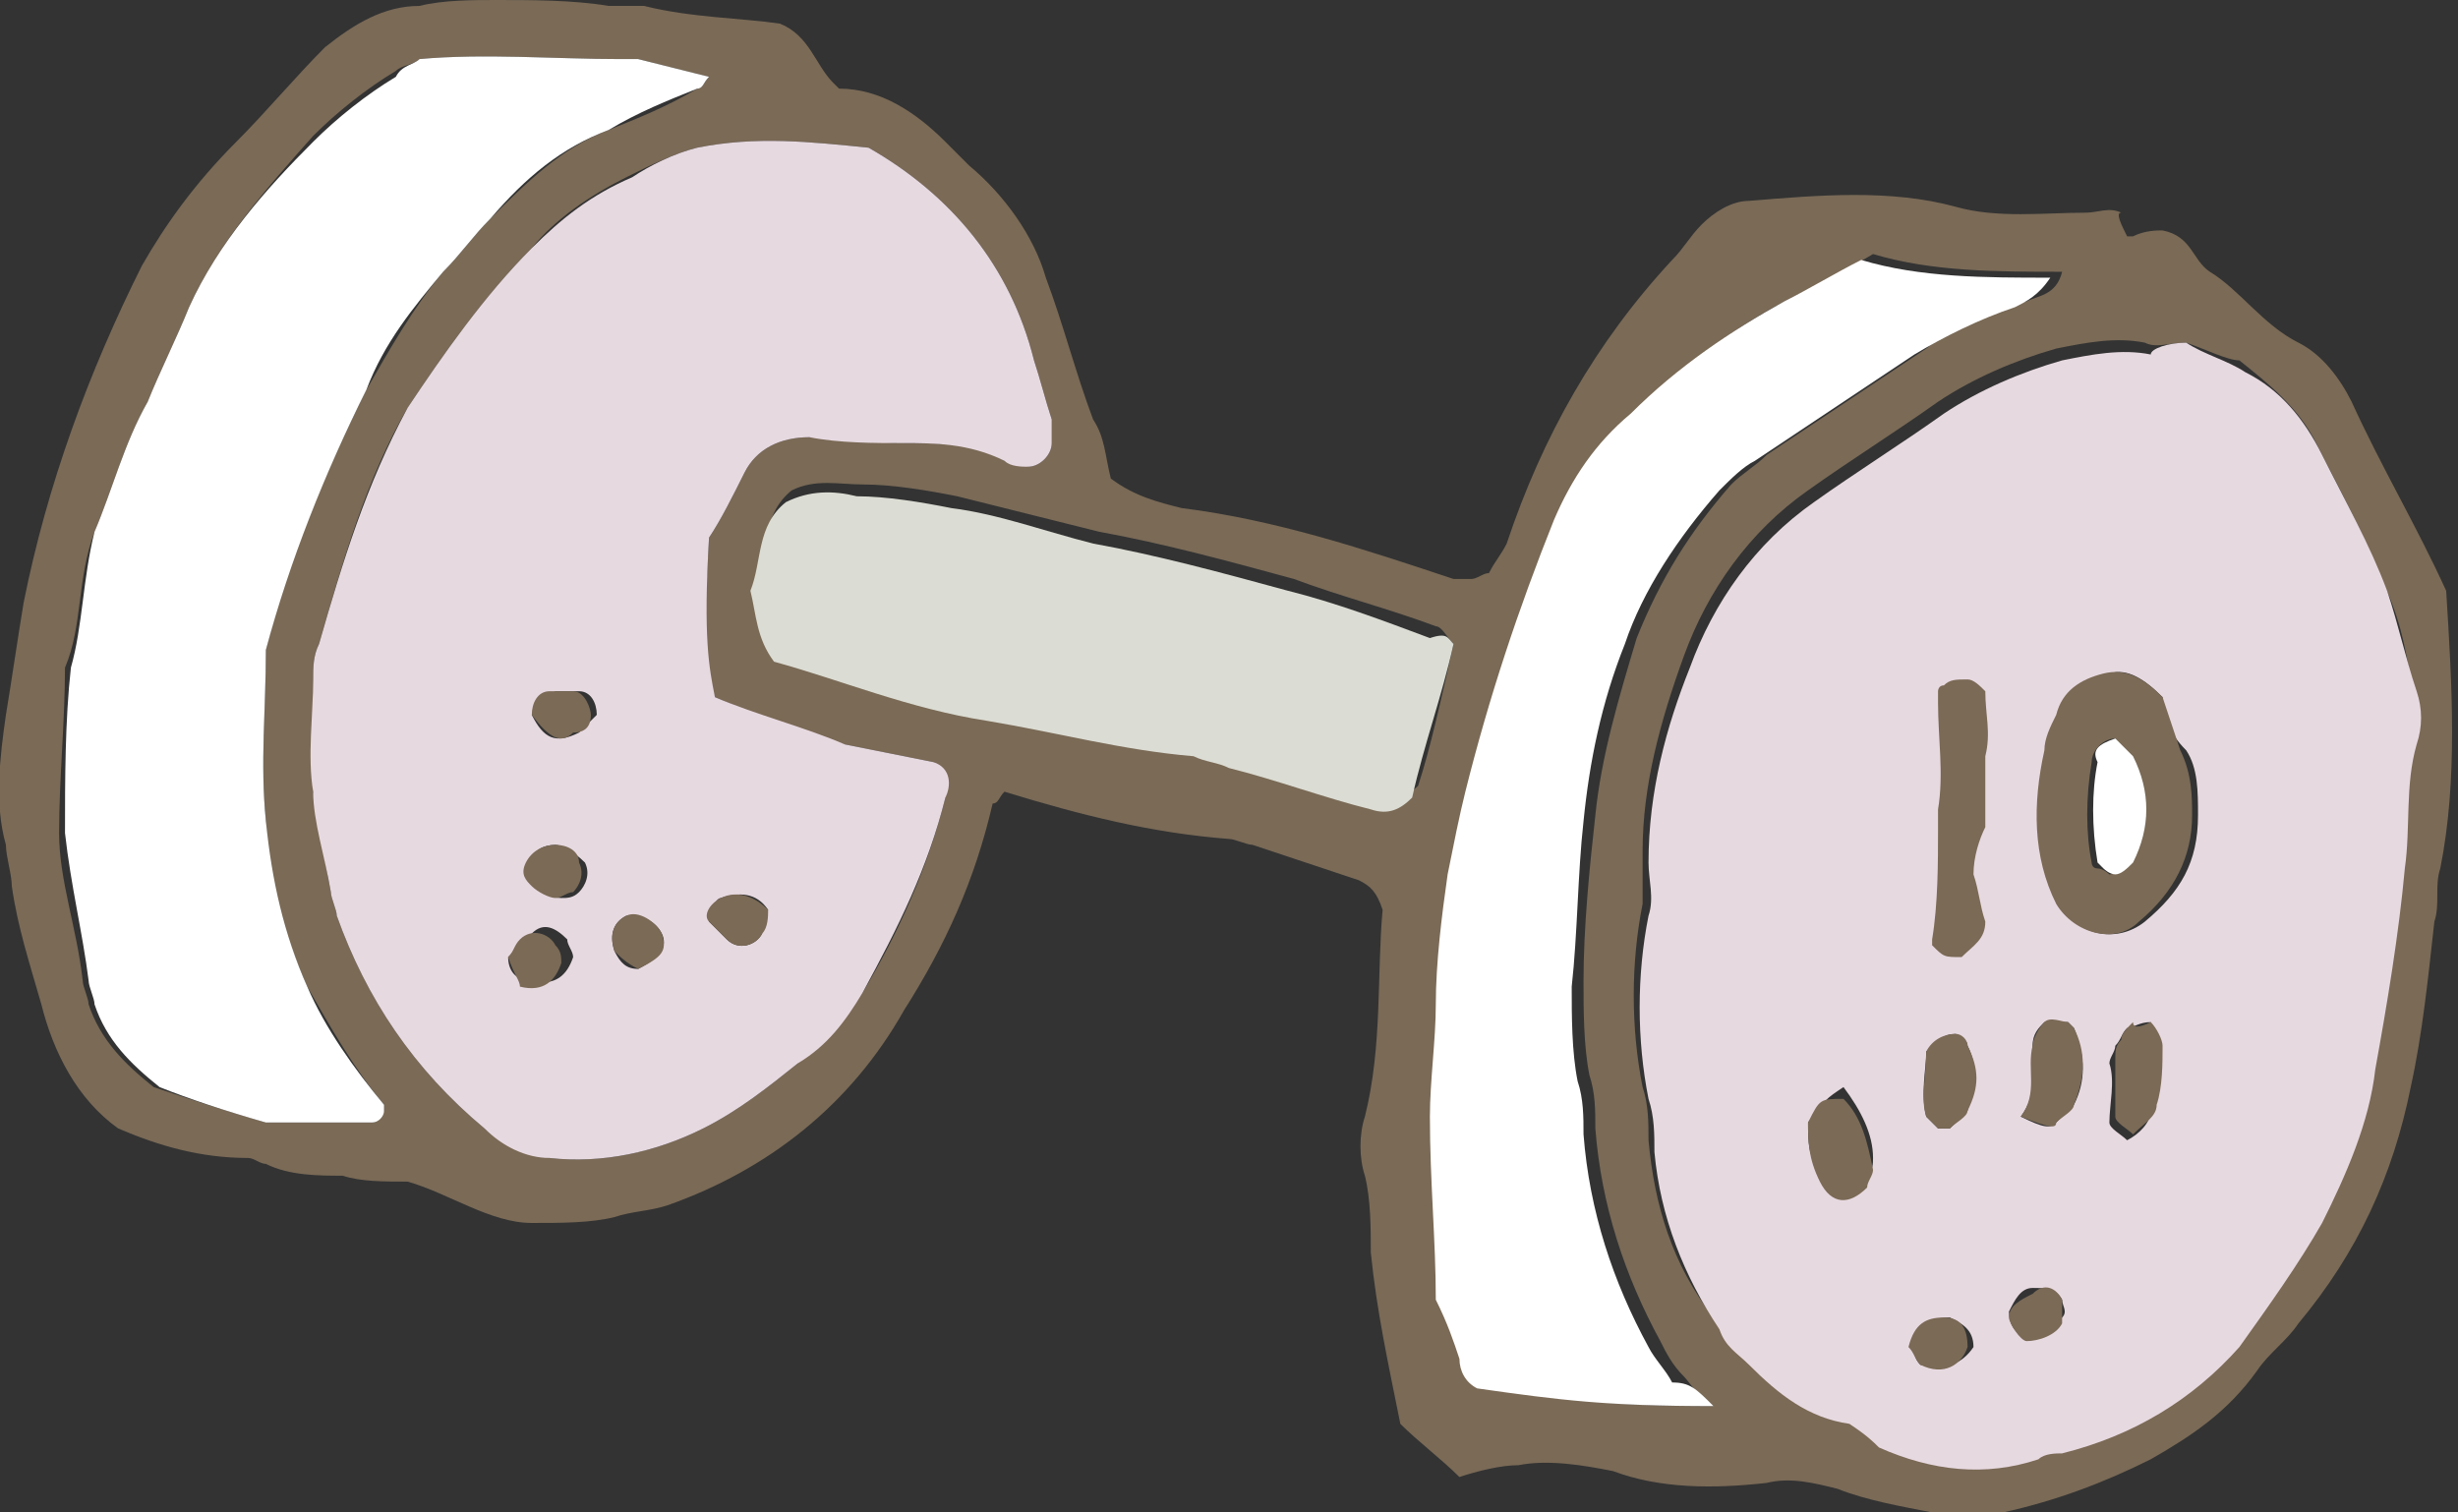 <svg xmlns="http://www.w3.org/2000/svg" width="41.6" height="25.6" style="overflow:visible;enable-background:new 0 0 41.6 25.6" xml:space="preserve">
    <rect width="100%" height="100%" fill="#333333" stroke="none"/>
    <style>
        .st0{fill:#7a6a56}.st1{fill:#e7d9e0}.st2{fill:#fff}
    </style>
    <path class="st0" d="M18.8 8.1c.4.3.8.4 1.2.5 1.6.2 3.1.7 4.6 1.2h.3c.1 0 .2-.1.3-.1.1-.2.2-.3.3-.5.6-1.8 1.5-3.4 2.8-4.8.2-.2.3-.4.5-.6.2-.2.5-.4.8-.4 1.2-.1 2.4-.2 3.5.1.7.2 1.5.1 2.2.1.2 0 .4-.1.6 0-.1 0 0 .2.1.4h.1c.2-.1.4-.1.5-.1.5.1.5.5.8.7.5.3.9.9 1.5 1.2.4.2.7.6.9 1 .5 1.1 1.1 2.1 1.6 3.2.1 1.6.2 3.2-.1 4.7-.1.3 0 .6-.1.9-.1.9-.2 1.9-.4 2.8-.3 1.5-.9 2.8-1.9 4-.2.3-.5.5-.7.8-.5.7-1.1 1.1-1.8 1.5-.8.4-1.6.7-2.5.9-.4.1-.8.1-1.2 0-.5-.1-1.1-.2-1.6-.4-.4-.1-.8-.2-1.2-.1-.9.1-1.8.1-2.6-.2-.5-.1-1.1-.2-1.6-.1-.3 0-.7.1-1 .2-.3-.3-.7-.6-1-.9-.2-1-.4-1.9-.5-2.9 0-.4 0-.9-.1-1.3-.1-.3-.1-.7 0-1 .3-1.2.2-2.4.3-3.5-.1-.3-.2-.4-.4-.5l-1.8-.6c-.1 0-.3-.1-.4-.1-1.3-.1-2.5-.4-3.8-.8-.1.1-.1.2-.2.2-.3 1.3-.8 2.4-1.5 3.5-.9 1.6-2.3 2.7-4 3.3-.3.1-.6.1-.9.2-.4.1-.9.1-1.4.1-.7 0-1.4-.5-2.1-.7-.4 0-.8 0-1.1-.1-.4 0-.9 0-1.3-.2-.1 0-.2-.1-.3-.1-.8 0-1.5-.2-2.2-.5C1.3 18.6.9 17.8.7 17c-.2-.7-.4-1.3-.5-2 0-.2-.1-.5-.1-.7-.2-.7-.1-1.5 0-2.2.1-.6.2-1.3.3-1.9.4-2 1.1-3.9 2-5.7.4-.7.9-1.4 1.6-2.1.5-.5 1-1.1 1.5-1.6.5-.4 1-.7 1.6-.7C7.5 0 8 0 8.4 0c.6 0 1.3 0 1.9.1h.6c.8.2 1.6.2 2.3.3.5.2.6.7.9 1l.1.1c.7 0 1.3.4 1.8.9l.4.4c.6.5 1.1 1.2 1.3 1.9.3.8.5 1.6.8 2.4.2.3.2.6.3 1zM37 5.8c-.3 0-.5.1-.7 0-.5-.1-1 0-1.5.1-.7.2-1.4.5-2 .9-.7.5-1.5 1-2.2 1.5-1 .7-1.7 1.7-2.1 2.8-.4 1.1-.7 2.2-.7 3.3v.9c-.2 1-.2 2.1 0 3.1.1.3.1.6.1.9.1 1.1.4 2.1 1.1 3 .1.2.3.4.5.6.5.5 1.1.9 1.7 1 .2.2.4.4.5.4 1 .5 1.9.5 2.7.2.1 0 .3-.1.4-.1 1.2-.3 2.2-.8 3-1.8.6-.6 1-1.3 1.4-2.1.5-.8.8-1.7.9-2.6.2-1.1.3-2.2.5-3.4.1-.7 0-1.4.2-2.1.1-.3.1-.6 0-.9-.1-.6-.2-1.1-.5-1.7-.3-.8-.7-1.5-1.1-2.3-.3-.6-.8-1-1.3-1.4-.2 0-.6-.2-.9-.3zM11.8 2.5c-.4.1-.8.3-1.2.5-.6.3-1.2.7-1.6 1.2C8.2 5 7.5 6 6.9 6.9c-.7 1.2-1.1 2.6-1.5 4-.1.2-.1.4-.1.6v1.9c.1.6.2 1.2.3 1.7 0 .1.1.3.1.4.5 1.4 1.3 2.6 2.5 3.6.3.3.7.4 1.1.5.9.1 1.8-.1 2.6-.5.6-.3 1.1-.7 1.6-1.1.4-.3.8-.8 1.1-1.2.6-1 1.1-2.1 1.4-3.3.1-.3 0-.5-.2-.6l-1.5-.3c-.8-.2-1.5-.5-2.2-.8-.2-.5-.2-1-.1-2.7.2-.3.4-.7.6-1.1.2-.4.6-.6 1.1-.6.5 0 1.1.1 1.6.1.6 0 1.2 0 1.7.3.1.1.3 0 .4.1.2 0 .4-.2.4-.4v-.4c-.1-.3-.2-.7-.3-1-.4-1.6-1.4-2.8-2.8-3.6-1-.1-1.9-.2-2.9 0zM4.5 19h1.8c.1 0 .1-.1.2-.2v-.1c-.5-.6-.9-1.3-1.3-2-.4-.9-.7-1.9-.7-2.8-.1-1 0-2 0-2.9.4-1.6 1-3 1.7-4.4.4-.7.8-1.4 1.3-2 .3-.3.5-.6.8-.9.6-.6 1.2-1.2 2-1.5.5-.2 1-.4 1.5-.7.1 0 .1-.1.2-.2L10.8 1h-.3C9.4 1 8.2.9 7.1 1c-.1.1-.3.1-.4.2-.5.3-1 .7-1.4 1.1-.8.9-1.6 1.8-2.1 2.9-.2.5-.5 1.1-.7 1.6-.4.7-.6 1.5-.9 2.2-.3.8-.2 1.6-.5 2.3 0 .9-.1 1.9-.1 2.8 0 .8.3 1.6.4 2.5 0 .1.1.3.1.4.2.6.6 1 1.1 1.4.6.2 1.2.4 1.9.6zM29 23.8c-.3-.2-.4-.4-.5-.5-.2-.2-.3-.4-.4-.6-.6-1.1-1-2.3-1.1-3.6 0-.3 0-.6-.1-.9-.1-.5-.1-1.1-.1-1.6 0-.9.1-1.9.2-2.8.1-1 .4-2 .7-3 .4-1 .9-1.8 1.6-2.6.2-.2.4-.3.6-.5l2.7-1.8c.5-.4 1.1-.7 1.7-.8.2-.1.5-.1.6-.5-1.1 0-2.2 0-3.2-.3-.5.3-.9.5-1.3.7-1 .5-1.8 1.1-2.6 1.9-.5.5-1 1.1-1.3 1.8-.6 1.5-1.1 3.1-1.5 4.6-.1.5-.2 1-.3 1.4-.2.7-.2 1.5-.2 2.2 0 .6-.1 1.3-.1 1.9 0 1 .1 2.1.1 3.1.1.4.2.7.4 1 .1.2.1.4.3.5 1.2.3 2 .4 3.8.4zm-4.4-12.9c-.1-.1-.2-.3-.3-.3-.8-.3-1.6-.5-2.4-.8-1.1-.3-2.2-.6-3.3-.8l-2.4-.6c-.5-.1-1.1-.2-1.6-.2-.4 0-.8-.1-1.2.1-.5.4-.4 1-.6 1.5.1.4.1.8.4 1.2 1.2.4 2.4.8 3.6 1 1.2.2 2.3.5 3.5.6.2 0 .4.1.6.2.8.2 1.6.5 2.4.7.2.1.5 0 .7-.2.2-.6.4-1.5.6-2.4z"/>
    <path class="st1" d="M37 5.8c.3.2.7.3 1 .5.6.3 1 .8 1.3 1.4.4.8.8 1.5 1.1 2.3.2.6.3 1.1.5 1.7.1.3.1.6 0 .9-.2.7-.1 1.4-.2 2.1-.1 1.1-.3 2.3-.5 3.4-.1.9-.5 1.8-.9 2.6-.4.7-.9 1.4-1.4 2.1-.8.9-1.8 1.5-3 1.8-.1 0-.3 0-.4.1-.9.3-1.8.2-2.7-.2-.1-.1-.2-.2-.5-.4-.7-.1-1.2-.5-1.7-1-.2-.2-.4-.3-.5-.6-.6-.9-1-1.9-1.1-3 0-.3 0-.6-.1-.9-.2-1-.2-2.1 0-3.1.1-.3 0-.6 0-.9 0-1.2.3-2.3.7-3.3.4-1.1 1.1-2.1 2.1-2.8.7-.5 1.5-1 2.2-1.5.6-.4 1.3-.7 2-.9.5-.1 1-.2 1.5-.1 0-.1.3-.2.6-.2zm-.4 6c-.3-.3-.6-.5-.9-.4-.4.1-.7.3-.8.7-.1.2-.1.4-.2.6-.2.9-.2 1.7.2 2.6.2.5.9.7 1.4.3.6-.5.9-1 .9-1.8 0-.4 0-.8-.2-1.1-.3-.3-.4-.6-.4-.9zm-2.4 7.1c.4.2.5.2.6.1l.3-.3c.2-.4.2-.8 0-1.3l-.1-.1h-.4c-.1.1-.2.2-.2.4 0 .4.1.8-.2 1.2zm-3.6.1c0 .3 0 .6.2.8.2.4.5.4.8.1.1-.1.1-.2.1-.3 0-.4-.2-.8-.5-1.2-.3.2-.3.2-.6.6zm5.8-1.7c-.2 0-.3.1-.4.1-.1.1-.1.2-.2.3 0 .1-.1.2-.1.3.1.3 0 .7 0 1 0 .1.2.2.3.3.2-.1.4-.3.4-.5.1-.3.1-.7.1-1 0-.2-.1-.3-.1-.5zm-3.8.5c0 .3-.1.7 0 1.1l.2.2h.2l.3-.3c.1-.4.2-.7 0-1.1 0-.1-.1-.1-.2-.2-.2 0-.3.1-.5.3zm-.1 5.3c.4.1.7 0 .9-.3 0-.3-.2-.4-.4-.5-.3 0-.5.1-.6.5 0 .1 0 .2.1.3zm2.4-1.1c-.1-.2-.3-.2-.5-.2s-.3.2-.4.4c0 .2.1.4.3.4.2.1.5-.1.6-.3.1-.1 0-.2 0-.3zM11.8 2.5c1-.2 1.9-.1 2.9 0 1.4.8 2.4 2 2.8 3.6.1.3.2.7.3 1v.4c0 .2-.2.4-.4.4-.1 0-.3 0-.4-.1-.6-.3-1.2-.3-1.7-.3s-1.1 0-1.6-.1c-.5 0-.9.2-1.1.6-.2.4-.4.8-.6 1.1-.1 1.7 0 2.2.1 2.7.7.3 1.5.5 2.2.8l1.5.3c.3.1.3.4.2.6-.3 1.2-.8 2.2-1.4 3.3-.3.5-.6.9-1.1 1.2-.5.4-1 .8-1.6 1.1-.8.4-1.7.6-2.6.5-.4 0-.8-.2-1.1-.5-1.2-1-2-2.2-2.5-3.6 0-.1-.1-.3-.1-.4-.1-.6-.3-1.2-.3-1.7-.1-.6 0-1.3 0-1.9 0-.2 0-.4.1-.6.4-1.4.8-2.7 1.5-4C7.5 6 8.2 5 9 4.2c.5-.5 1-.9 1.7-1.2.3-.2.7-.4 1.1-.5zM9 12.1c.2.4.4.5.8.3l.3-.3c0-.2-.1-.4-.3-.4h-.4c-.2.1-.3.2-.4.4zm4 3.3c-.2-.3-.5-.3-.8-.2-.1 0-.2.3-.2.4l.3.3c.2.2.5.1.6-.1 0-.1 0-.3.1-.4zm-2.2 1c.4-.2.5-.4.4-.6-.1-.2-.3-.3-.6-.3-.2.1-.3.3-.2.6.1.2.2.3.4.3zm-2.2-.2c0 .2.1.4.4.4.4.1.6-.1.7-.4 0-.1-.1-.2-.1-.3-.2-.2-.4-.3-.6-.1l-.4.4zm.8-1.9c-.2 0-.4.1-.4.3-.1.2 0 .3.1.4.1.1.2.2.4.2.1 0 .2 0 .3-.1.1-.1.2-.3.1-.5-.2-.2-.4-.3-.5-.3z"/>
    <path class="st2" d="M4.5 19c-.7-.2-1.3-.4-1.8-.6-.5-.4-.9-.8-1.1-1.4 0-.1-.1-.3-.1-.4-.1-.8-.3-1.6-.4-2.5 0-.9 0-1.9.1-2.8.2-.7.2-1.5.4-2.3.3-.7.5-1.5.9-2.2.2-.5.5-1.1.7-1.6.5-1.1 1.3-2 2.1-2.8.4-.4.9-.8 1.4-1.1.1-.2.3-.2.4-.3 1.1-.1 2.3 0 3.4 0h.3l1.2.3c-.1.1-.1.2-.2.2-.5.2-1 .4-1.5.7-.8.3-1.4.8-2 1.5-.3.3-.5.6-.8.9-.5.6-1 1.2-1.3 2C5.5 8 4.9 9.5 4.5 11c0 1-.1 1.9 0 2.9s.3 1.9.7 2.8c.3.7.8 1.4 1.3 2v.1c0 .1-.1.2-.2.2H4.5zM29 23.8c-1.8 0-2.6-.1-4-.3-.2-.1-.3-.3-.3-.5-.1-.3-.2-.6-.4-1 0-1-.1-2-.1-3.1 0-.6.1-1.3.1-1.9 0-.7.1-1.5.2-2.2.1-.5.2-1 .3-1.4.4-1.6.9-3.1 1.5-4.6.3-.7.7-1.3 1.3-1.8.8-.8 1.7-1.4 2.6-1.9.4-.2.9-.5 1.3-.7 1 .3 2.1.3 3.2.3-.2.3-.4.4-.6.5-.6.2-1.2.5-1.7.8l-2.7 1.8c-.2.1-.4.3-.6.5-.7.8-1.3 1.7-1.6 2.6-.4 1-.6 2-.7 3-.1.9-.1 1.9-.2 2.8 0 .5 0 1.1.1 1.6.1.3.1.6.1.9.1 1.3.5 2.5 1.1 3.6.1.2.3.4.4.6.3 0 .4.1.7.4z"/>
    <path d="M24.6 10.9c-.2.9-.5 1.7-.7 2.6-.2.2-.4.3-.7.2-.8-.2-1.6-.5-2.4-.7-.2-.1-.4-.1-.6-.2-1.2-.1-2.3-.4-3.5-.6-1.3-.2-2.5-.7-3.6-1-.3-.4-.3-.8-.4-1.2.2-.5.1-1.1.6-1.5.4-.2.8-.2 1.2-.1.5 0 1.1.1 1.6.2.8.1 1.6.4 2.4.6 1.1.2 2.2.5 3.3.8.8.2 1.6.5 2.4.8.3-.1.3 0 .4.1z" style="fill:#dbdcd3"/>
    <path class="st0" d="m36.6 11.8.3.9c.2.4.2.8.2 1.1 0 .7-.3 1.3-.9 1.8-.4.4-1.1.2-1.4-.3-.4-.8-.4-1.7-.2-2.6 0-.2.1-.4.2-.6.1-.4.4-.6.8-.7.4-.1.7.1 1 .4zm-.8.7c-.2 0-.4.2-.4.4-.1.6-.1 1.2 0 1.7 0 0 0 .1.1.1s.2.1.2.1c.1 0 .3-.1.3-.2.3-.6.3-1.2 0-1.8 0-.1-.2-.2-.2-.3zM34.2 18.9c.3-.4.1-.8.2-1.2 0-.1.1-.3.2-.4.1-.1.3 0 .4 0l.1.1c.2.4.2.8 0 1.3 0 .1-.2.2-.3.3 0 .1-.1.1-.6-.1zM30.6 19c.2-.4.2-.4.6-.4.3.3.4.7.5 1.2 0 .1-.1.2-.1.3-.3.3-.6.3-.8-.1-.2-.4-.2-.7-.2-1zM36.4 17.3c.1.1.2.3.2.4 0 .3 0 .7-.1 1 0 .2-.2.3-.4.5-.1-.1-.3-.2-.3-.3v-1c0-.1 0-.2.1-.3 0-.1.1-.2.2-.3 0 .1.1.1.3 0zM32.6 17.8c.1-.2.3-.3.5-.3.1 0 .2.1.2.2.2.4.2.7 0 1.1 0 .1-.2.2-.3.3h-.2l-.2-.2c-.1-.3 0-.7 0-1.1zM32.5 23.1c-.1-.1-.1-.2-.2-.3.1-.4.3-.5.6-.5s.4.2.4.5c-.1.3-.4.5-.8.3zM34.9 22v.4c-.1.2-.4.3-.6.3-.1 0-.3-.3-.3-.4 0-.2.2-.3.4-.4.2-.2.4-.1.5.1zM9 12.1c0-.2.1-.4.3-.4h.4c.2 0 .3.3.3.4 0 .2-.1.3-.3.3-.2.2-.4.1-.7-.3zM13 15.4c0 .1 0 .3-.1.4-.1.2-.4.3-.6.1l-.3-.3c-.1-.1 0-.3.2-.4.2-.1.5-.1.8.2zM10.8 16.4c-.2-.1-.3-.2-.4-.3-.1-.3 0-.5.2-.6.2-.1.5.1.6.3.1.3 0 .4-.4.6zM8.6 16.2c.1-.1.1-.2.2-.3.2-.2.5-.1.6.1.1.1.1.2.1.3-.1.3-.3.5-.7.4 0-.1-.1-.2-.2-.5zM9.4 14.3c.2 0 .4.1.4.3.1.2 0 .4-.1.5-.1 0-.2.1-.3.1-.1 0-.3-.1-.4-.2-.1-.1-.2-.2-.1-.4s.3-.3.5-.3z"/>
    <path class="st2" d="m35.8 12.5.3.3c.3.6.3 1.2 0 1.8-.1.1-.2.2-.3.2-.1 0-.2-.1-.2-.1l-.1-.1c-.1-.6-.1-1.2 0-1.7-.1-.2 0-.3.3-.4z"/>
    <path class="st0" d="M33.4 14.8c.1.3.1.5.2.8 0 .3-.2.4-.4.6-.3 0-.3 0-.5-.2v-.1c.1-.6.1-1.3.1-1.9v-.3c.1-.6 0-1.2 0-1.8v-.2s0-.1.1-.1c.1-.1.2-.1.4-.1.1 0 .2.1.3.2 0 .4.1.7 0 1.1V14c-.1.2-.2.5-.2.8z"/>
</svg>

